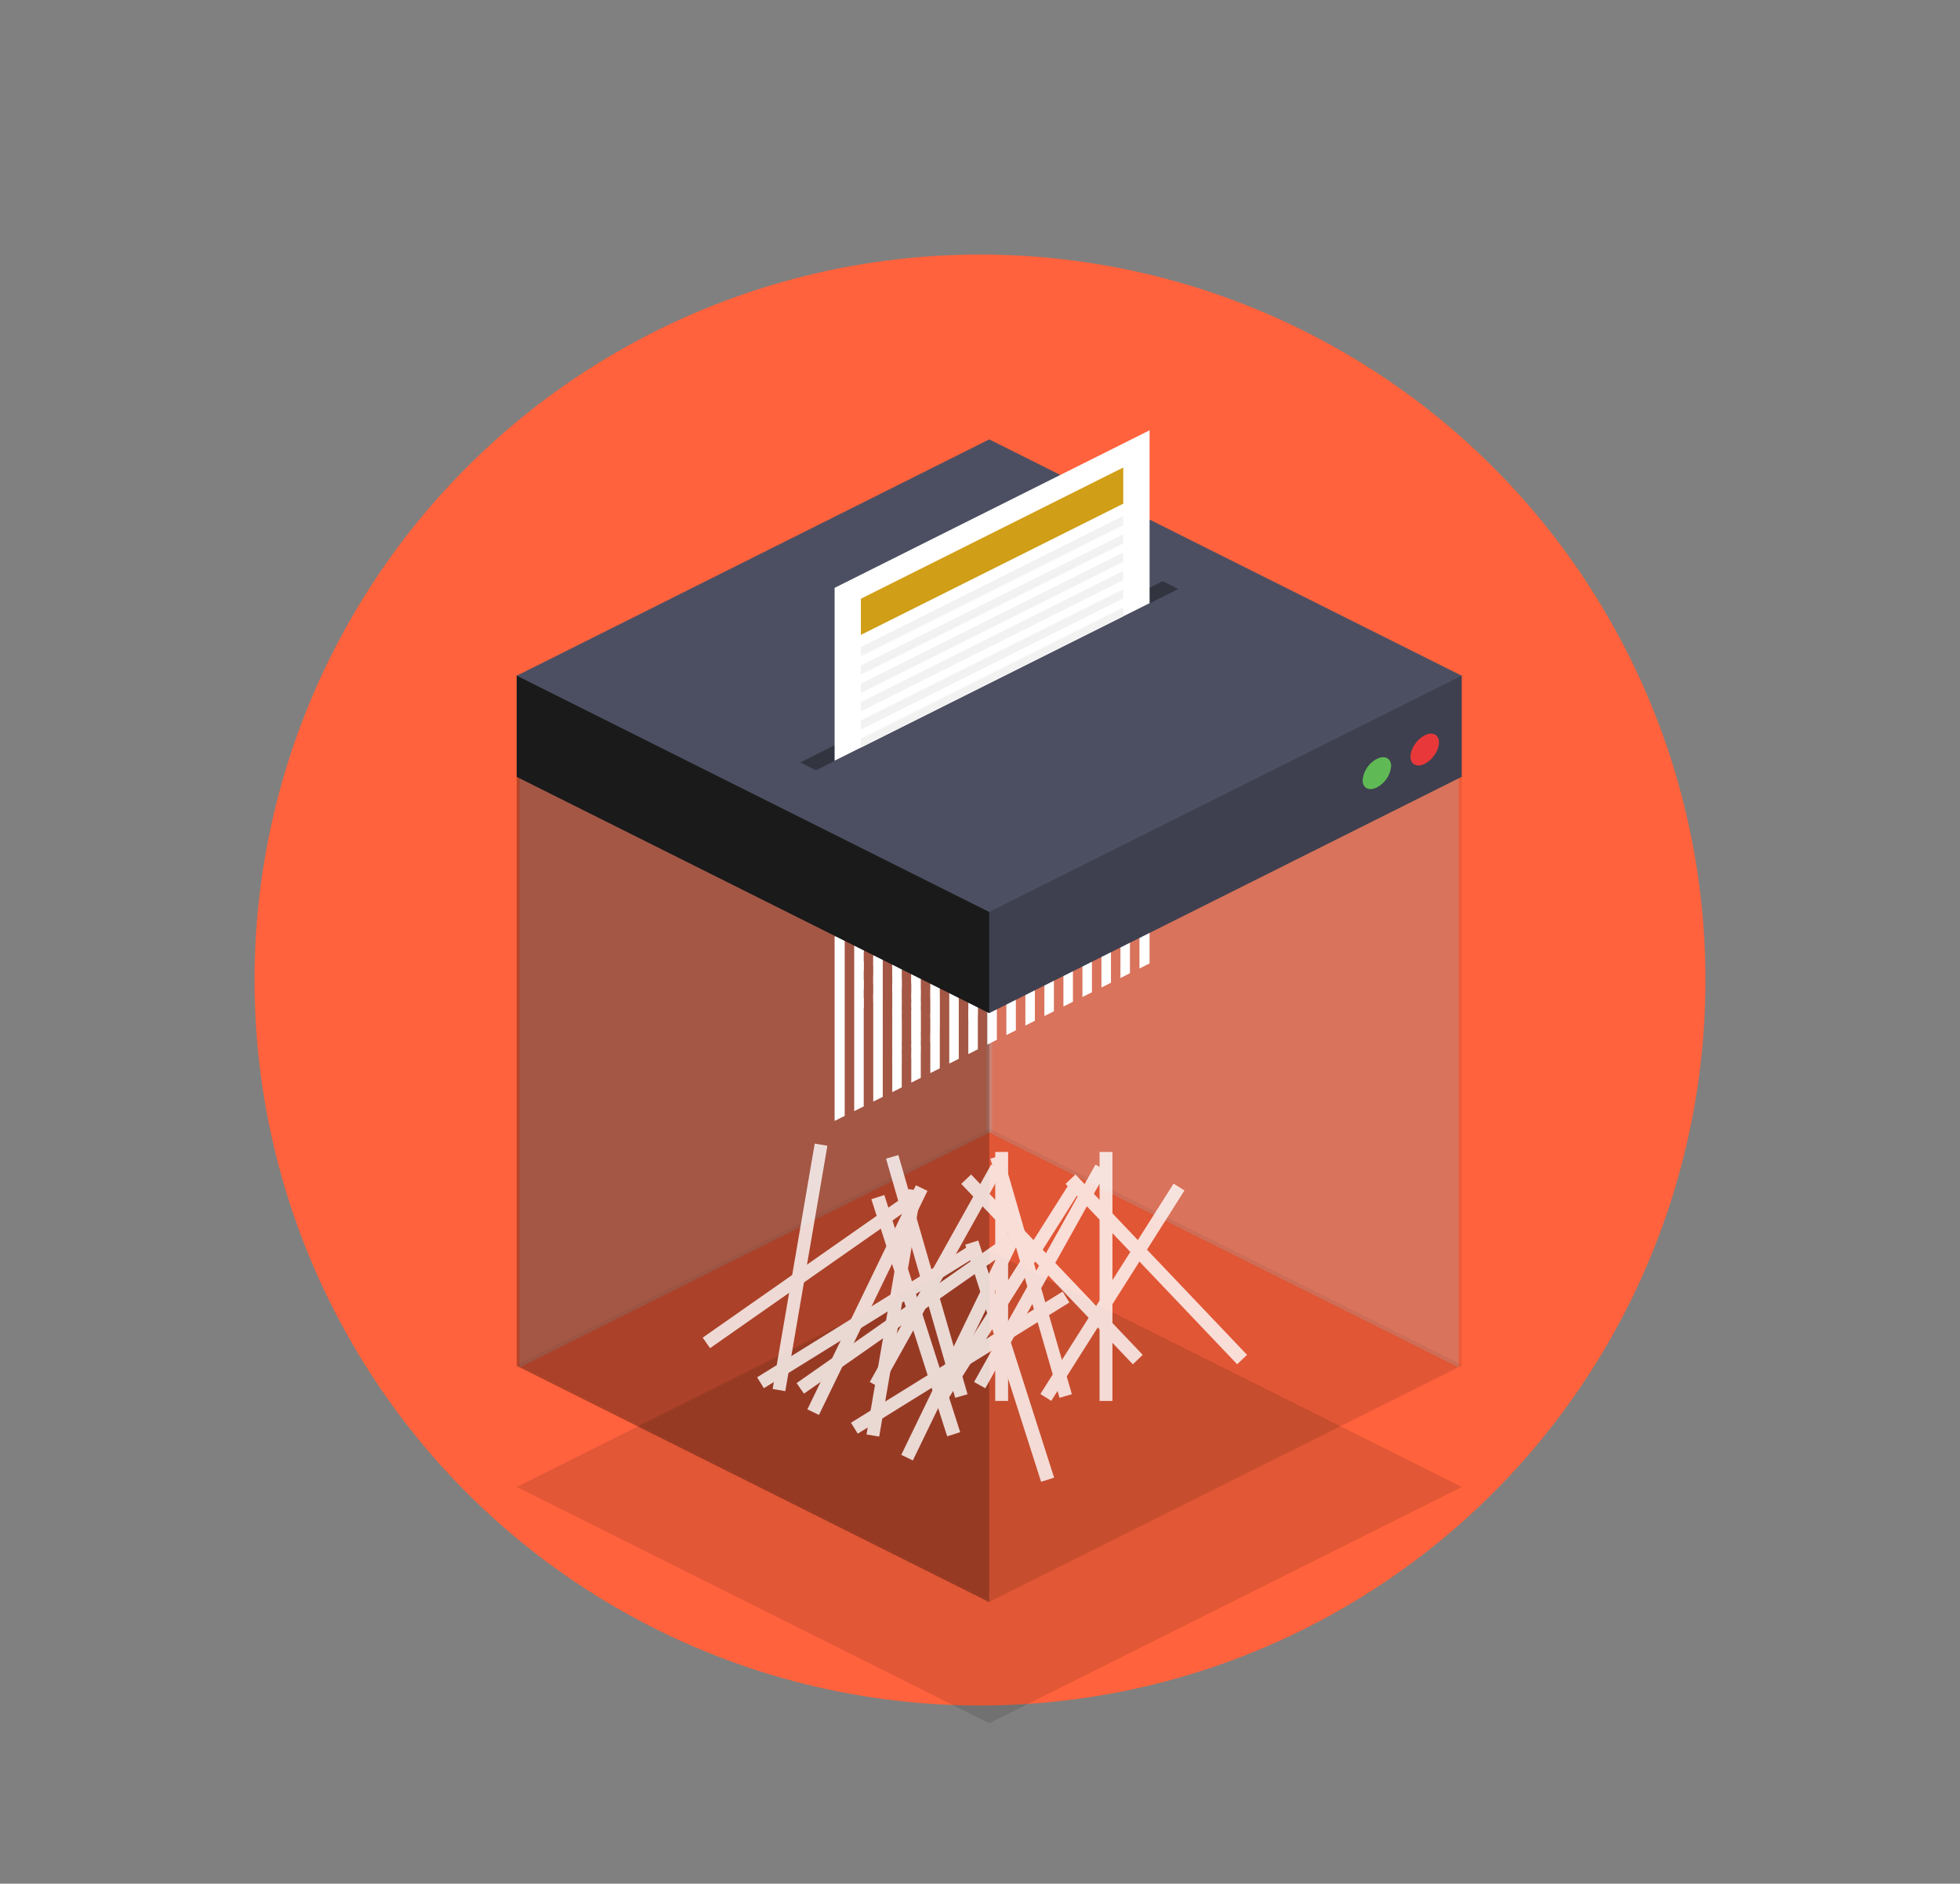 <svg xmlns="http://www.w3.org/2000/svg" width="154" height="148" viewBox="0 0 154 148">
    <rect x="0" y="0" width="154" height="148" fill="#808080" stroke="none"/>
    <defs>
        <style>
            .cls-4{fill:#b9bbc1;opacity:.297}.cls-8{fill:#fff}.cls-15{fill:#f2f2f2}
        </style>
    </defs>
    <g id="img_illust_delete_account" transform="translate(4 -78)">
        <circle id="타원_1267" cx="57" cy="57" r="57" fill="#ff623c" transform="translate(16 98)"/>
        <g id="그룹_40839" transform="translate(36.604 111.809)">
            <g id="그룹_40834" transform="translate(0 8.776)">
                <path id="패스_31658" d="M1619.017 894.65l-37.124 18.566-37.124-18.566 37.124-18.566z" opacity="0.115" transform="translate(-1544.769 -820.407)"/>
                <path id="패스_31686" d="M1853.572 710.317l37.124-18.566V645.46l-37.124 13.026z" class="cls-4" transform="translate(-1853.343 -645.46)"/>
                <path id="패스_31687" d="M1581.893 710.317l-37.124-18.566V645.46l37.124 13.026z" class="cls-4" transform="translate(-1507.874 -645.46)"/>
                <path id="패스_31657" d="M1619.017 1095.323l-37.124 18.566-37.124-18.566 37.124-18.566z" opacity="0.05" transform="translate(-1544.769 -1030.672)"/>
                <path id="패스_31659" d="M1581.893 710.317l-37.124-18.566V645.46l37.124 13.026z" opacity="0.297" transform="translate(-1544.769 -627.012)"/>
                <path id="패스_31660" d="M1853.572 710.317l37.124-18.566V645.46l-37.124 13.026z" opacity="0.078" transform="translate(-1816.448 -627.012)"/>
                <g id="그룹_40833" transform="translate(24.972 18.638)">
                    <path id="패스_31524" d="M1865.49 705.219v-14.472l-.747.374v14.472z" class="cls-8" transform="translate(-1851.248 -685.493)"/>
                    <path id="패스_31525" d="M1853.061 711.435v-14.472l-.747.374v14.472z" class="cls-8" transform="translate(-1840.313 -690.961)"/>
                    <path id="패스_31526" d="M1752.493 747.086v14.472l.794-.4v-14.469z" class="cls-8" transform="translate(-1752.493 -734.71)"/>
                    <path id="패스_31527" d="M1927.635 674.14v-14.472l-.747.374v14.472z" class="cls-8" transform="translate(-1905.922 -658.15)"/>
                    <path id="패스_31528" d="M1940.063 667.924v-14.471l-.747.374V668.3z" class="cls-8" transform="translate(-1916.857 -652.682)"/>
                    <path id="패스_31529" d="M1890.348 692.788v-14.472l-.747.374v14.472z" class="cls-8" transform="translate(-1873.118 -674.556)"/>
                    <path id="패스_31530" d="M1915.206 680.356v-14.472l-.747.374v14.472z" class="cls-8" transform="translate(-1894.987 -663.619)"/>
                    <path id="패스_31531" d="M1902.777 686.572V672.1l-.747.374v14.472z" class="cls-8" transform="translate(-1884.052 -669.087)"/>
                    <path id="패스_31532" d="M1877.919 699v-14.469l-.747.374v14.472z" class="cls-8" transform="translate(-1862.183 -680.024)"/>
                    <path id="패스_31533" d="M1952.539 647.042l-.794.4v14.472l.794-.4z" class="cls-8" transform="translate(-1927.791 -647.042)"/>
                    <path id="패스_31534" d="M1778.488 748.73v-14.472l-.747.374V749.1z" class="cls-8" transform="translate(-1774.705 -723.773)"/>
                    <path id="패스_31535" d="M1815.774 730.082V715.61l-.747.374v14.472z" class="cls-8" transform="translate(-1807.509 -707.367)"/>
                    <path id="패스_31536" d="M1803.346 736.3v-14.474l-.747.374v14.472z" class="cls-8" transform="translate(-1796.574 -712.836)"/>
                    <path id="패스_31537" d="M1766.059 754.945v-14.471l-.747.374v14.472z" class="cls-8" transform="translate(-1763.771 -729.241)"/>
                    <path id="패스_31538" d="M1790.917 742.514v-14.472l-.747.374v14.472z" class="cls-8" transform="translate(-1785.64 -718.304)"/>
                    <path id="패스_31539" d="M1840.632 717.651v-14.472l-.747.374v14.472z" class="cls-8" transform="translate(-1829.379 -696.43)"/>
                    <path id="패스_31540" d="M1828.2 723.867v-14.472l-.747.374v14.471z" class="cls-8" transform="translate(-1818.444 -701.899)"/>
                    <path id="패스_31541" d="M1939.534 658.1v-.722l-.217.109v.721z" class="cls-8" transform="translate(-1916.857 -656.14)"/>
                    <path id="패스_31542" d="M1890.348 680.763v-.721l-.747.374v.721z" class="cls-8" transform="translate(-1873.118 -676.075)"/>
                    <path id="패스_31543" d="M1877.919 686.979v-.721l-.747.374v.722z" class="cls-8" transform="translate(-1862.183 -681.543)"/>
                    <path id="패스_31544" d="M1778.488 736.706v-.721l-.747.374v.721z" class="cls-8" transform="translate(-1774.705 -725.291)"/>
                    <path id="패스_31545" d="M1865.49 693.195v-.721l-.747.374v.721z" class="cls-8" transform="translate(-1851.248 -687.012)"/>
                    <path id="패스_31546" d="M1927.635 662.116v-.721l-.747.374v.722z" class="cls-8" transform="translate(-1905.922 -659.669)"/>
                    <path id="패스_31547" d="M1915.206 668.332v-.721l-.747.374v.722z" class="cls-8" transform="translate(-1894.987 -665.138)"/>
                    <path id="패스_31548" d="M1902.777 674.548v-.722l-.747.374v.722z" class="cls-8" transform="translate(-1884.052 -670.606)"/>
                    <path id="패스_31549" d="M1853.061 699.411v-.721l-.747.374v.721z" class="cls-8" transform="translate(-1840.313 -692.48)"/>
                    <path id="패스_31550" d="M1769.658 742.312v.721l.225-.112v-.721z" class="cls-8" transform="translate(-1767.594 -730.76)"/>
                    <path id="패스_31551" d="M1815.774 718.058v-.721l-.747.374v.721z" class="cls-8" transform="translate(-1807.509 -708.886)"/>
                    <path id="패스_31552" d="M1840.632 705.627v-.721l-.747.374v.72z" class="cls-8" transform="translate(-1829.379 -697.949)"/>
                    <path id="패스_31553" d="M1828.2 711.842v-.721l-.747.374v.721z" class="cls-8" transform="translate(-1818.444 -703.417)"/>
                    <path id="패스_31554" d="M1803.346 724.274v-.721l-.747.374v.721z" class="cls-8" transform="translate(-1796.574 -714.354)"/>
                    <path id="패스_31555" d="M1790.917 730.49v-.721l-.747.374v.721z" class="cls-8" transform="translate(-1785.64 -719.823)"/>
                    <path id="패스_31556" d="M1865.49 705.173v-.722l-.747.374v.721z" class="cls-8" transform="translate(-1851.248 -697.549)"/>
                    <path id="패스_31557" d="M1890.348 692.741v-.721l-.747.374v.722z" class="cls-8" transform="translate(-1873.118 -686.612)"/>
                    <path id="패스_31558" d="M1853.061 711.388v-.722l-.747.374v.722z" class="cls-8" transform="translate(-1840.313 -703.018)"/>
                    <path id="패스_31559" d="M1877.919 698.957v-.721l-.747.374v.722z" class="cls-8" transform="translate(-1862.183 -692.081)"/>
                    <path id="패스_31560" d="M1778.488 748.683v-.721l-.747.374v.721z" class="cls-8" transform="translate(-1774.705 -735.829)"/>
                    <path id="패스_31561" d="M1927.635 674.094v-.722l-.747.374v.721z" class="cls-8" transform="translate(-1905.922 -670.207)"/>
                    <path id="패스_31562" d="M1790.917 742.468v-.722l-.747.374v.721z" class="cls-8" transform="translate(-1785.64 -730.361)"/>
                    <path id="패스_31563" d="M1803.346 736.252v-.721l-.747.374v.722z" class="cls-8" transform="translate(-1796.574 -724.892)"/>
                    <path id="패스_31564" d="M1769.658 754.29v.721l.225-.112v-.722z" class="cls-8" transform="translate(-1767.594 -741.298)"/>
                    <path id="패스_31565" d="M1815.774 730.036v-.721l-.747.374v.722z" class="cls-8" transform="translate(-1807.509 -719.424)"/>
                    <path id="패스_31566" d="M1828.2 723.82v-.72l-.747.374v.722z" class="cls-8" transform="translate(-1818.444 -713.955)"/>
                    <path id="패스_31567" d="M1902.777 686.525v-.725l-.747.374v.721z" class="cls-8" transform="translate(-1884.052 -681.144)"/>
                    <path id="패스_31568" d="M1840.632 717.6v-.721l-.747.374v.721z" class="cls-8" transform="translate(-1829.379 -708.486)"/>
                    <path id="패스_31569" d="M1915.206 680.31v-.722l-.747.374v.721z" class="cls-8" transform="translate(-1894.987 -675.675)"/>
                    <path id="패스_31570" d="M1939.534 670.082v-.722l-.217.109v.722z" class="cls-8" transform="translate(-1916.857 -666.677)"/>
                    <path id="패스_31571" d="M1865.49 717.151v-.722l-.747.374v.721z" class="cls-8" transform="translate(-1851.248 -708.087)"/>
                    <path id="패스_31572" d="M1927.635 686.072v-.721l-.747.374v.722z" class="cls-8" transform="translate(-1905.922 -680.745)"/>
                    <path id="패스_31573" d="M1902.777 698.5v-.721l-.747.374v.721z" class="cls-8" transform="translate(-1884.052 -691.682)"/>
                    <path id="패스_31574" d="M1915.206 692.288v-.722l-.747.374v.722z" class="cls-8" transform="translate(-1894.987 -686.213)"/>
                    <path id="패스_31575" d="M1939.534 682.06v-.721l-.217.109v.721z" class="cls-8" transform="translate(-1916.857 -677.215)"/>
                    <path id="패스_31576" d="M1877.919 710.935v-.721l-.747.374v.721z" class="cls-8" transform="translate(-1862.183 -702.619)"/>
                    <path id="패스_31577" d="M1853.061 723.366v-.722l-.747.374v.721z" class="cls-8" transform="translate(-1840.313 -713.556)"/>
                    <path id="패스_31578" d="M1890.348 704.719V704l-.747.374v.722z" class="cls-8" transform="translate(-1873.118 -697.15)"/>
                    <path id="패스_31579" d="M1828.2 735.8v-.721l-.747.374v.721z" class="cls-8" transform="translate(-1818.444 -724.493)"/>
                    <path id="패스_31580" d="M1790.917 754.445v-.721l-.747.374v.722z" class="cls-8" transform="translate(-1785.64 -740.899)"/>
                    <path id="패스_31581" d="M1815.774 742.014v-.722l-.747.374v.721z" class="cls-8" transform="translate(-1807.509 -729.962)"/>
                    <path id="패스_31582" d="M1778.488 760.661v-.722l-.747.374v.722z" class="cls-8" transform="translate(-1774.705 -746.367)"/>
                    <path id="패스_31583" d="M1803.346 748.23v-.722l-.747.374v.721z" class="cls-8" transform="translate(-1796.574 -735.43)"/>
                    <path id="패스_31584" d="M1769.658 766.268v.721l.225-.112v-.721z" class="cls-8" transform="translate(-1767.594 -751.836)"/>
                    <path id="패스_31585" d="M1840.632 729.582v-.722l-.747.374v.721z" class="cls-8" transform="translate(-1829.379 -719.024)"/>
                    <path id="패스_31586" d="M1890.348 716.7v-.721l-.747.374v.721z" class="cls-8" transform="translate(-1873.118 -707.688)"/>
                    <path id="패스_31587" d="M1877.919 722.913v-.721l-.747.374v.722z" class="cls-8" transform="translate(-1862.183 -713.157)"/>
                    <path id="패스_31588" d="M1790.917 766.423v-.723l-.747.374v.722z" class="cls-8" transform="translate(-1785.64 -751.437)"/>
                    <path id="패스_31589" d="M1902.777 710.481v-.722l-.747.374v.721z" class="cls-8" transform="translate(-1884.052 -702.22)"/>
                    <path id="패스_31590" d="M1939.534 694.038v-.721l-.217.109v.721z" class="cls-8" transform="translate(-1916.857 -687.753)"/>
                    <path id="패스_31591" d="M1769.658 778.246v.722l.225-.112v-.722z" class="cls-8" transform="translate(-1767.594 -762.374)"/>
                    <path id="패스_31592" d="M1915.206 704.266v-.721l-.747.374v.721z" class="cls-8" transform="translate(-1894.987 -696.751)"/>
                    <path id="패스_31593" d="M1865.49 729.128v-.721l-.747.374v.721z" class="cls-8" transform="translate(-1851.248 -718.625)"/>
                    <path id="패스_31594" d="M1778.488 772.639v-.721l-.747.374v.721z" class="cls-8" transform="translate(-1774.705 -756.905)"/>
                    <path id="패스_31595" d="M1927.635 698.05v-.722l-.747.374v.721z" class="cls-8" transform="translate(-1905.922 -691.283)"/>
                    <path id="패스_31596" d="M1840.632 741.56v-.721l-.747.374v.721z" class="cls-8" transform="translate(-1829.379 -729.562)"/>
                    <path id="패스_31597" d="M1828.2 747.776v-.721l-.747.374v.722z" class="cls-8" transform="translate(-1818.444 -735.031)"/>
                    <path id="패스_31598" d="M1815.774 753.992v-.721l-.747.374v.722z" class="cls-8" transform="translate(-1807.509 -740.5)"/>
                    <path id="패스_31599" d="M1853.061 735.344v-.721l-.747.374v.721z" class="cls-8" transform="translate(-1840.313 -724.094)"/>
                    <path id="패스_31600" d="M1803.346 760.208v-.721l-.747.374v.721z" class="cls-8" transform="translate(-1796.574 -745.968)"/>
                    <path id="패스_31601" d="M1865.49 741.106v-.721l-.747.374v.721z" class="cls-8" transform="translate(-1851.248 -729.163)"/>
                    <path id="패스_31602" d="M1877.919 734.891v-.722l-.747.374v.722z" class="cls-8" transform="translate(-1862.183 -723.695)"/>
                    <path id="패스_31603" d="M1915.206 716.243v-.721l-.747.374v.721z" class="cls-8" transform="translate(-1894.987 -707.289)"/>
                    <path id="패스_31604" d="M1939.534 706.016v-.722l-.217.109v.721z" class="cls-8" transform="translate(-1916.857 -698.291)"/>
                    <path id="패스_31605" d="M1890.348 728.675v-.721l-.747.374v.721z" class="cls-8" transform="translate(-1873.118 -718.226)"/>
                    <path id="패스_31606" d="M1927.635 710.027v-.721l-.747.374v.721z" class="cls-8" transform="translate(-1905.922 -701.821)"/>
                    <path id="패스_31607" d="M1902.777 722.459v-.722l-.747.374v.721z" class="cls-8" transform="translate(-1884.052 -712.758)"/>
                    <path id="패스_31608" d="M1769.658 790.224v.721l.225-.112v-.722z" class="cls-8" transform="translate(-1767.594 -772.911)"/>
                    <path id="패스_31609" d="M1778.488 784.617v-.717l-.747.374v.721z" class="cls-8" transform="translate(-1774.705 -767.443)"/>
                    <path id="패스_31610" d="M1828.2 759.754v-.721l-.747.374v.721z" class="cls-8" transform="translate(-1818.444 -745.569)"/>
                    <path id="패스_31611" d="M1790.917 778.4v-.721l-.747.374v.722z" class="cls-8" transform="translate(-1785.64 -761.974)"/>
                    <path id="패스_31612" d="M1803.346 772.185v-.721l-.747.374v.722z" class="cls-8" transform="translate(-1796.574 -756.506)"/>
                    <path id="패스_31613" d="M1853.061 747.322v-.722l-.747.374v.721z" class="cls-8" transform="translate(-1840.313 -734.632)"/>
                    <path id="패스_31614" d="M1840.632 753.538v-.721l-.747.374v.721z" class="cls-8" transform="translate(-1829.379 -740.1)"/>
                    <path id="패스_31615" d="M1815.774 765.97v-.721l-.747.373v.721z" class="cls-8" transform="translate(-1807.509 -751.037)"/>
                    <g id="그룹_40831" opacity="0.5" transform="translate(3.391 16.508)">
                        <path id="패스_31616" d="M1792.315 804.282a.663.663 0 0 0 .489.717v-1.924a2.028 2.028 0 0 0-.489 1.207z" class="cls-8" transform="translate(-1790.919 -800.824)"/>
                        <path id="패스_31617" d="M1803.345 798.888V797.1a.965.965 0 0 0-.747.075v2.383a2.27 2.27 0 0 0 .747-.67z" class="cls-8" transform="translate(-1799.966 -795.529)"/>
                        <g id="그룹_40830">
                            <path id="패스_31618" d="M1790.17 826.461v.668a1.929 1.929 0 0 0 .747-.027v-.544a1.3 1.3 0 0 1-.747-.097z" class="cls-8" transform="translate(-1789.032 -821.399)"/>
                            <path id="패스_31619" d="M1802.6 821.315v.518a4.267 4.267 0 0 0 .747-.5v-.551a3.547 3.547 0 0 1-.747.533z" class="cls-8" transform="translate(-1799.966 -816.406)"/>
                            <path id="패스_31620" d="M1790.917 790.912v-.544a5.12 5.12 0 0 0-.747.72v.668a4.287 4.287 0 0 1 .747-.844z" class="cls-8" transform="translate(-1789.032 -789.645)"/>
                            <path id="패스_31621" d="M1815.562 786.269a3.243 3.243 0 0 1-.535 1.652v.7a5.236 5.236 0 0 0 .747-1.235v-2.436a1.272 1.272 0 0 0-.747-.488v.7a1.231 1.231 0 0 1 .535 1.107z" class="cls-8" transform="translate(-1810.901 -784.445)"/>
                            <path id="패스_31622" d="M1803.345 784.905v-.551a2.908 2.908 0 0 0-.747.252v.518a2.175 2.175 0 0 1 .747-.219z" class="cls-8" transform="translate(-1799.966 -784.354)"/>
                            <path id="패스_31623" d="M1780.7 807.524a1.7 1.7 0 0 0 .391 1.166v-2.723a3.708 3.708 0 0 0-.391 1.557z" class="cls-8" transform="translate(-1780.703 -803.369)"/>
                        </g>
                        <path id="패스_31624" d="M1802.732 793.544a.1.1 0 0 0-.135-.1v.337a.325.325 0 0 0 .135-.237z" class="cls-8" transform="translate(-1799.966 -792.346)"/>
                        <path id="패스_31625" d="M1794.313 798.551c-.085.091-.114.214-.065.274s.152.035.236-.051v-.309a.235.235 0 0 0-.171.086z" class="cls-8" transform="translate(-1792.599 -796.769)"/>
                        <path id="패스_31626" d="M1790.412 805.834c.049-.109.02-.2-.065-.21a.243.243 0 0 0-.177.092v.3a.292.292 0 0 0 .242-.182z" class="cls-8" transform="translate(-1789.032 -803.067)"/>
                        <path id="패스_31627" d="M1790.225 813.227a.1.1 0 0 0-.055-.1v.254a.285.285 0 0 0 .055-.154z" class="cls-8" transform="translate(-1789.032 -809.668)"/>
                        <path id="패스_31628" d="M1790.347 819.022c.085-.091.114-.214.065-.274s-.157-.035-.242.056v.3a.23.23 0 0 0 .177-.082z" class="cls-8" transform="translate(-1789.032 -814.584)"/>
                        <path id="패스_31629" d="M1794.248 821.306c-.049.109-.02.2.065.21a.238.238 0 0 0 .171-.086v-.309a.3.3 0 0 0-.236.185z" class="cls-8" transform="translate(-1792.599 -816.701)"/>
                        <path id="패스_31630" d="M1802.732 819.725a.1.1 0 0 0-.135-.1v.337a.326.326 0 0 0 .135-.237z" class="cls-8" transform="translate(-1799.966 -815.38)"/>
                        <path id="패스_31631" d="M1807.4 814.818c-.085.091-.114.214-.065.274.033.041.094.04.156.008v-.349a.3.3 0 0 0-.091.067z" class="cls-8" transform="translate(-1804.116 -811.097)"/>
                        <path id="패스_31632" d="M1815.027 808.269v.031a.144.144 0 0 0 0-.031z" class="cls-8" transform="translate(-1810.901 -805.394)"/>
                        <path id="패스_31633" d="M1815.064 800.328a.333.333 0 0 0 .177-.266c0-.1-.079-.138-.177-.089a.312.312 0 0 0-.037.026v.339a.179.179 0 0 0 .037-.01z" class="cls-8" transform="translate(-1810.901 -798.077)"/>
                        <path id="패스_31634" d="M1815.027 794.982v.031a.143.143 0 0 0 0-.031z" class="cls-8" transform="translate(-1810.901 -793.704)"/>
                        <path id="패스_31635" d="M1807.339 792.237c-.049.109-.02.2.065.21a.178.178 0 0 0 .092-.025v-.349a.344.344 0 0 0-.157.164z" class="cls-8" transform="translate(-1804.116 -791.145)"/>
                    </g>
                    <g id="그룹_40832" transform="translate(10.506 10.729)">
                        <path id="패스_31636" d="M1902.777 740.878v-.722l-.747.374v.721z" class="cls-8" transform="translate(-1894.559 -739.691)"/>
                        <path id="패스_31637" d="M1914.642 737.008v-.721l-.183.092v.721z" class="cls-8" transform="translate(-1905.494 -736.286)"/>
                        <path id="패스_31638" d="M1890.348 747.094v-.721l-.747.374v.721z" class="cls-8" transform="translate(-1883.624 -745.16)"/>
                        <path id="패스_31639" d="M1877.919 753.31v-.721l-.747.374v.722z" class="cls-8" transform="translate(-1872.689 -750.629)"/>
                        <path id="패스_31640" d="M1840.632 771.957v-.721l-.747.374v.721z" class="cls-8" transform="translate(-1839.885 -767.034)"/>
                        <path id="패스_31641" d="M1853.061 765.741v-.722l-.747.374v.721z" class="cls-8" transform="translate(-1850.82 -761.565)"/>
                        <path id="패스_31642" d="M1865.49 759.525v-.725l-.747.374v.722z" class="cls-8" transform="translate(-1861.755 -756.097)"/>
                        <path id="패스_31643" d="M1877.919 765.288v-.721l-.747.374v.721z" class="cls-8" transform="translate(-1872.689 -761.166)"/>
                        <path id="패스_31644" d="M1890.348 759.072v-.721l-.747.374v.722z" class="cls-8" transform="translate(-1883.624 -755.698)"/>
                        <path id="패스_31645" d="M1902.777 752.856v-.721l-.747.374v.722z" class="cls-8" transform="translate(-1894.559 -750.229)"/>
                        <path id="패스_31646" d="M1914.618 749.085v-.721l-.159.08v.721z" class="cls-8" transform="translate(-1905.494 -746.911)"/>
                        <path id="패스_31647" d="M1853.061 777.719V777l-.747.374v.722z" class="cls-8" transform="translate(-1850.82 -772.103)"/>
                        <path id="패스_31648" d="M1840.632 783.935v-.721l-.747.374v.721z" class="cls-8" transform="translate(-1839.885 -777.572)"/>
                        <path id="패스_31649" d="M1865.49 771.5v-.721l-.747.374v.721z" class="cls-8" transform="translate(-1861.755 -766.635)"/>
                        <path id="패스_31650" d="M1853.061 789.7v-.721l-.747.374v.721z" class="cls-8" transform="translate(-1850.82 -782.641)"/>
                        <path id="패스_31651" d="M1877.919 777.265v-.721l-.747.373v.721z" class="cls-8" transform="translate(-1872.689 -771.704)"/>
                        <path id="패스_31652" d="M1902.777 764.834v-.722l-.747.374v.721z" class="cls-8" transform="translate(-1894.559 -760.767)"/>
                        <path id="패스_31653" d="M1890.348 771.05v-.721l-.747.374v.722z" class="cls-8" transform="translate(-1883.624 -766.236)"/>
                        <path id="패스_31654" d="M1914.618 761.063v-.721l-.159.08v.721z" class="cls-8" transform="translate(-1905.494 -757.449)"/>
                        <path id="패스_31655" d="M1840.632 795.913v-.722l-.747.374v.722z" class="cls-8" transform="translate(-1839.885 -788.11)"/>
                        <path id="패스_31656" d="M1865.49 783.481v-.722l-.747.374v.722z" class="cls-8" transform="translate(-1861.755 -777.173)"/>
                    </g>
                </g>
            </g>
            <g id="그룹_40829" opacity="0.8" transform="translate(14.607 56.05)">
                <path id="사각형_18074" d="M0 0H1.01V19.562H0z" class="cls-8" transform="translate(31.184 .649)"/>
                <path id="사각형_18075" d="M0 0H19.562V1.01H0z" class="cls-8" transform="rotate(-57.66 31.131 -14.269)"/>
                <path id="사각형_18076" d="M0 0H19.562V1.01H0z" class="cls-8" transform="rotate(-60.827 26.611 -8.802)"/>
                <path id="사각형_18077" d="M0 0H1.01V19.562H0z" class="cls-8" transform="rotate(-16.127 15.445 -79.186)"/>
                <path id="사각형_18078" d="M0 0H1.073V19.562H0z" class="cls-8" transform="rotate(-43.572 18.206 -34.088)"/>
                <path id="사각형_18079" d="M0 0H1.01V19.562H0z" class="cls-8" transform="translate(22.986 .649)"/>
                <path id="사각형_18080" d="M0 0H19.562V1.01H0z" class="cls-8" transform="rotate(-57.646 27.041 -6.824)"/>
                <path id="사각형_18081" d="M0 0H19.562V1.01H0z" class="cls-8" transform="rotate(-60.827 22.512 -1.82)"/>
                <path id="사각형_18082" d="M0 0H1.01V19.562H0z" class="cls-8" transform="rotate(-16.127 11.346 -50.253)"/>
                <path id="사각형_18083" d="M0 0H1.073V19.562H0z" class="cls-8" transform="rotate(-43.572 14.108 -23.833)"/>
                <path id="사각형_18084" d="M0 0H19.562V1.01H0z" class="cls-8" transform="rotate(-64.163 27.301 -.223)"/>
                <path id="사각형_18085" d="M0 0H19.562V1.01H0z" class="cls-8" transform="rotate(-31.79 44.322 -9.498)"/>
                <path id="사각형_18086" d="M0 0H19.562V1.01H0z" class="cls-8" transform="rotate(-34.99 33.529 -2.298)"/>
                <path id="사각형_18087" d="M0 0H19.562V1.01H0z" class="cls-8" transform="rotate(-80.27 19.984 3.789)"/>
                <path id="사각형_18088" d="M0 0H1.073V19.562H0z" class="cls-8" transform="rotate(-17.735 35.74 -62.152)"/>
                <path id="사각형_18089" d="M0 0H19.562V1.01H0z" class="cls-8" transform="rotate(-64.163 20.762 3.875)"/>
                <path id="사각형_18090" d="M0 0H19.562V1.01H0z" class="cls-8" transform="rotate(-31.79 34.364 1.669)"/>
                <path id="사각형_18091" d="M0 0H19.562V1.01H0z" class="cls-8" transform="rotate(-34.99 24.172 7.619)"/>
                <path id="사각형_18092" d="M0 0H19.562V1.01H0z" class="cls-8" transform="rotate(-80.27 14.178 6.377)"/>
                <path id="사각형_18093" d="M0 0H1.073V19.562H0z" class="cls-8" transform="rotate(-17.735 20.602 -40.29)"/>
            </g>
            <path id="패스_31661" fill="#3e404f" d="M1619.017 509.591l-37.124 18.566-37.124-18.566v-7.941l37.124-10.625 37.124 10.625z" transform="translate(-1544.77 -482.368)"/>
            <path id="패스_31662" fill="#1a1a1a" d="M1581.893 528.157l-37.124-18.566v-7.941l37.124-10.625v37.132z" transform="translate(-1544.77 -482.368)"/>
            <path id="패스_31663" fill="#4c4f61" d="M1619.017 443.537l-37.124 18.563-37.124-18.566 37.124-18.566z" transform="translate(-1544.77 -424.253)"/>
            <path id="패스_31664" fill="#323440" d="M1759.719 518.226l-28.48 14.243-1.229-.615 28.48-14.243z" transform="translate(-1707.74 -505.757)"/>
            <path id="패스_31665" d="M1777.241 432.59v-13.583l-24.748 12.377v13.583z" class="cls-8" transform="translate(-1727.521 -419.007)"/>
            <g id="그룹_40836" transform="translate(27.035 2.923)">
                <path id="패스_31666" d="M1769.658 521.909l20.614-10.309v-.721l-20.614 10.309z" class="cls-15" transform="translate(-1769.658 -502.757)"/>
                <path id="패스_31667" d="M1769.658 533.887l20.614-10.309v-.721l-20.614 10.309z" class="cls-15" transform="translate(-1769.658 -513.295)"/>
                <path id="패스_31668" d="M1790.272 535.528v-.694l-20.614 10.309v.694z" class="cls-15" transform="translate(-1769.658 -523.833)"/>
                <path id="패스_31669" d="M1769.658 485.976l20.614-10.309v-.721l-20.614 10.309z" class="cls-15" transform="translate(-1769.658 -471.144)"/>
                <path id="패스_31670" fill="#d09e17" d="M1769.688 456.473l20.614-10.309v-2.842l-20.614 10.309z" transform="translate(-1769.685 -443.322)"/>
                <path id="패스_31671" d="M1769.658 497.954l20.614-10.309v-.721l-20.614 10.309z" class="cls-15" transform="translate(-1769.658 -481.681)"/>
                <path id="패스_31672" d="M1769.658 509.931l20.614-10.309v-.722l-20.614 10.309z" class="cls-15" transform="translate(-1769.658 -492.219)"/>
            </g>
            <ellipse id="타원_1265" cx="1.433" cy=".874" fill="#e93839" rx="1.433" ry=".874" transform="rotate(-52.03 61.188 -58.638)"/>
            <path id="패스_31685" fill="#5fba55" d="M2099.833 633.361a2.1 2.1 0 0 1-1.119 1.678c-.618.309-1.119.059-1.119-.559a2.105 2.105 0 0 1 1.119-1.678c.618-.309 1.119-.059 1.119.559z" transform="translate(-2031.134 -606.983)"/>
        </g>
    </g>
</svg>
